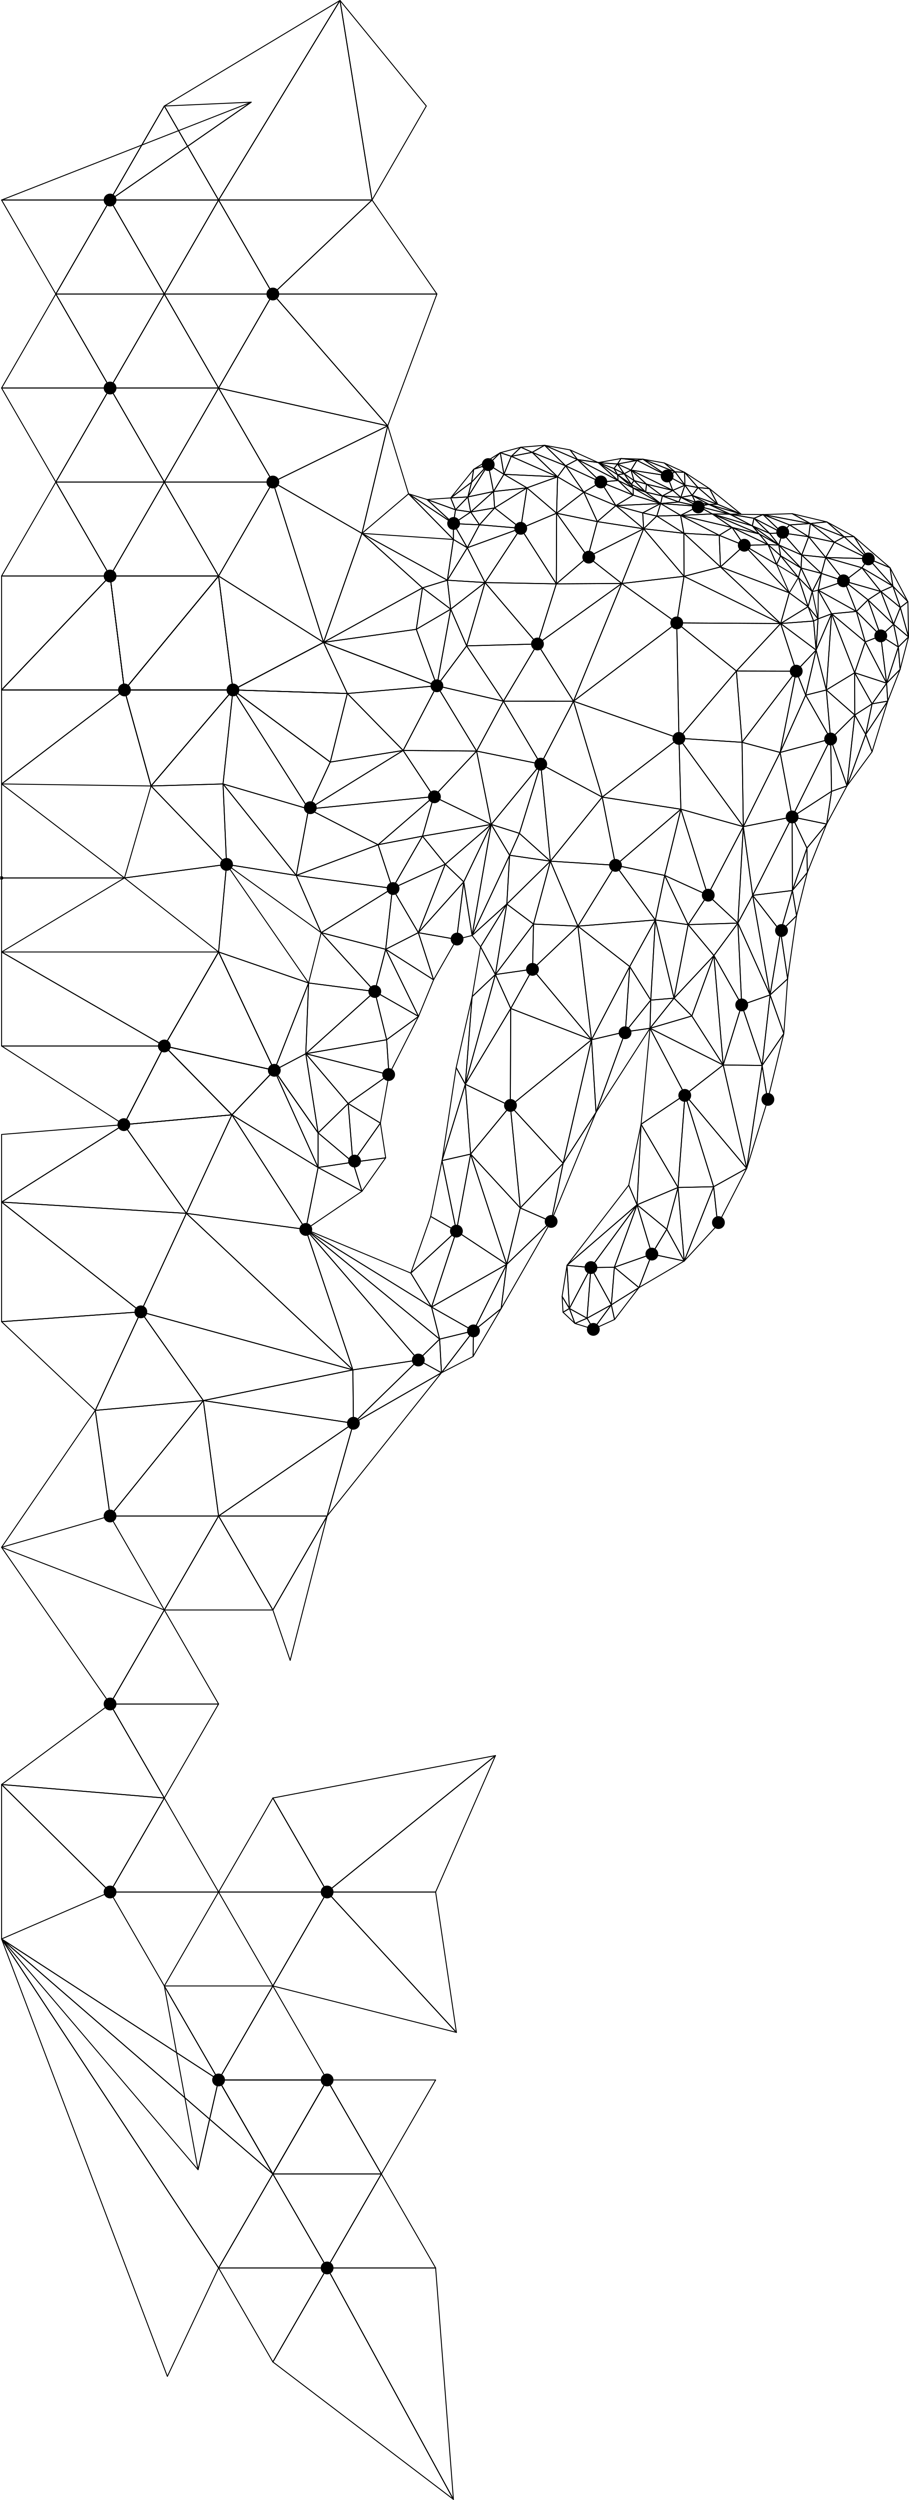 <?xml version="1.0" encoding="utf-8"?>
<!-- Generator: Adobe Illustrator 25.0.1, SVG Export Plug-In . SVG Version: 6.00 Build 0)  -->
<svg version="1.1" id="Layer_1" xmlns="http://www.w3.org/2000/svg" xmlns:xlink="http://www.w3.org/1999/xlink" x="0px" y="0px"
	 viewBox="0 0 242.78 667.5" style="enable-background:new 0 0 242.78 667.5;" xml:space="preserve">
<style type="text/css">
	.st0{fill:none;stroke:#000000;stroke-width:0.25;stroke-linejoin:round;stroke-miterlimit:10;}
</style>
<g>
	<polygon id="XMLID_345_" class="st0" points="87.37,605.59 101.86,580.49 116.35,605.59 	"/>
	<polygon id="XMLID_344_" class="st0" points="87.37,605.59 72.88,630.69 58.38,605.59 	"/>
	<polygon id="XMLID_343_" class="st0" points="87.37,605.59 116.35,605.59 121.1,667.38 	"/>
	<polygon id="XMLID_342_" class="st0" points="87.37,605.59 58.38,605.59 72.88,580.49 	"/>
	<polygon id="XMLID_341_" class="st0" points="87.37,605.59 121.1,667.38 72.88,630.69 	"/>
	<polygon id="XMLID_340_" class="st0" points="87.37,605.59 72.88,580.49 101.86,580.49 	"/>
	<circle id="XMLID_339_" cx="87.37" cy="605.59" r="1.71"/>
	<polygon id="XMLID_338_" class="st0" points="0.42,517.74 58.38,555.39 72.88,580.49 	"/>
	<polygon id="XMLID_336_" class="st0" points="0.42,517.74 72.88,580.49 58.38,605.59 	"/>
	<polygon id="XMLID_334_" class="st0" points="0.42,517.74 58.38,605.59 44.7,634.55 	"/>
	<polygon id="XMLID_333_" class="st0" points="0.42,517.74 52.9,579.36 58.38,555.39 	"/>
	<polygon id="XMLID_330_" class="st0" points="87.37,555.39 72.88,580.49 58.38,555.39 	"/>
	<polygon id="XMLID_329_" class="st0" points="87.37,555.39 116.35,555.39 101.86,580.49 	"/>
	<polygon id="XMLID_327_" class="st0" points="87.37,555.39 101.86,580.49 72.88,580.49 	"/>
	<circle id="XMLID_325_" cx="87.37" cy="555.39" r="1.71"/>
	<polygon id="XMLID_226_" class="st0" points="29.4,53.41 43.89,28.31 58.38,53.41 	"/>
	<polygon id="XMLID_225_" class="st0" points="29.4,53.41 14.91,78.51 0.42,53.41 	"/>
	<polygon id="XMLID_223_" class="st0" points="29.4,53.41 0.42,53.41 67.1,27.28 	"/>
	<polygon id="XMLID_221_" class="st0" points="29.4,53.41 67.1,27.28 43.89,28.31 	"/>
	<circle id="XMLID_220_" cx="29.4" cy="53.41" r="1.71"/>
	<polygon id="XMLID_218_" class="st0" points="90.81,0.12 58.38,53.41 43.89,28.31 	"/>
	<polygon id="XMLID_217_" class="st0" points="90.81,0.12 113.86,28.31 99.37,53.41 	"/>
	<polygon id="XMLID_215_" class="st0" points="90.81,0.12 99.37,53.41 58.38,53.41 	"/>
	<polygon id="XMLID_8_" class="st0" points="29.4,455 43.89,429.9 58.38,455 	"/>
	<polygon id="XMLID_6_" class="st0" points="29.4,455 58.38,455 43.89,480.1 	"/>
	<polygon id="XMLID_4_" class="st0" points="29.4,455 43.89,480.1 0.42,476.5 	"/>
	<polygon id="XMLID_3_" class="st0" points="29.4,455 0.42,413.16 43.89,429.9 	"/>
	<circle id="XMLID_2_" cx="29.4" cy="455" r="1.71"/>
	<polygon id="XMLID_16_" class="st0" points="29.4,505.2 43.89,480.1 58.38,505.2 	"/>
	<polygon id="XMLID_14_" class="st0" points="29.4,505.2 58.38,505.2 43.89,530.29 	"/>
	<polygon id="XMLID_13_" class="st0" points="29.4,505.2 0.42,517.74 0.42,476.5 	"/>
	<polygon id="XMLID_11_" class="st0" points="29.4,505.2 0.42,476.5 43.89,480.1 	"/>
	<circle id="XMLID_10_" cx="29.4" cy="505.2" r="1.71"/>
	<polygon id="XMLID_24_" class="st0" points="87.37,505.2 132.34,468.77 116.35,505.2 	"/>
	<polygon id="XMLID_23_" class="st0" points="87.37,505.2 72.88,530.29 58.38,505.2 	"/>
	<polygon id="XMLID_22_" class="st0" points="87.37,505.2 116.35,505.2 121.9,542.69 	"/>
	<polygon id="XMLID_21_" class="st0" points="87.37,505.2 58.38,505.2 72.88,480.1 	"/>
	<polygon id="XMLID_20_" class="st0" points="87.37,505.2 121.9,542.69 72.88,530.29 	"/>
	<polygon id="XMLID_19_" class="st0" points="87.37,505.2 72.88,480.1 132.34,468.77 	"/>
	<circle id="XMLID_18_" cx="87.37" cy="505.2" r="1.71"/>
	<polygon id="XMLID_32_" class="st0" points="58.38,555.39 72.88,530.29 87.37,555.39 	"/>
	<polygon id="XMLID_30_" class="st0" points="58.38,555.39 87.37,555.39 72.88,580.49 	"/>
	<polygon id="XMLID_29_" class="st0" points="58.38,555.39 52.9,579.36 43.89,530.29 	"/>
	<polygon id="XMLID_27_" class="st0" points="58.38,555.39 43.89,530.29 72.88,530.29 	"/>
	<circle id="XMLID_26_" cx="58.38" cy="555.39" r="1.71"/>
	<polygon id="XMLID_331_" class="st0" points="72.88,429.9 87.37,404.8 77.5,443.36 	"/>
	<polygon id="XMLID_328_" class="st0" points="72.88,429.9 43.89,429.9 58.38,404.8 	"/>
	<polygon id="XMLID_326_" class="st0" points="72.88,429.9 58.38,404.8 87.37,404.8 	"/>
	<polygon id="XMLID_324_" class="st0" points="29.4,404.8 54.31,373.98 58.38,404.8 	"/>
	<polygon id="XMLID_322_" class="st0" points="29.4,404.8 58.38,404.8 43.89,429.9 	"/>
	<polygon id="XMLID_321_" class="st0" points="29.4,404.8 0.42,413.16 25.45,376.6 	"/>
	<polygon id="XMLID_319_" class="st0" points="29.4,404.8 25.45,376.6 54.31,373.98 	"/>
	<circle id="XMLID_318_" cx="29.4" cy="404.8" r="1.71"/>
	<polygon id="XMLID_317_" class="st0" points="94.39,380.04 111.73,363.15 117.91,366.55 	"/>
	<polygon id="XMLID_316_" class="st0" points="94.39,380.04 58.38,404.8 54.31,373.98 	"/>
	<polygon id="XMLID_315_" class="st0" points="94.39,380.04 117.91,366.55 87.37,404.8 	"/>
	<polygon id="XMLID_314_" class="st0" points="94.39,380.04 54.31,373.98 94.25,365.78 	"/>
	<polygon id="XMLID_313_" class="st0" points="94.39,380.04 87.37,404.8 58.38,404.8 	"/>
	<polygon id="XMLID_312_" class="st0" points="94.39,380.04 94.25,365.78 111.73,363.15 	"/>
	<circle id="XMLID_311_" cx="94.39" cy="380.04" r="1.71"/>
	<polygon id="XMLID_310_" class="st0" points="37.62,350.29 49.78,323.99 94.25,365.78 	"/>
	<polygon id="XMLID_309_" class="st0" points="37.62,350.29 25.45,376.6 0.42,352.91 	"/>
	<polygon id="XMLID_308_" class="st0" points="37.62,350.29 94.25,365.78 54.31,373.98 	"/>
	<polygon id="XMLID_307_" class="st0" points="37.62,350.29 0.42,352.91 0.42,320.98 	"/>
	<polygon id="XMLID_306_" class="st0" points="37.62,350.29 54.31,373.98 25.45,376.6 	"/>
	<polygon id="XMLID_305_" class="st0" points="37.62,350.29 0.42,320.98 49.78,323.99 	"/>
	<circle id="XMLID_304_" cx="37.62" cy="350.29" r="1.71"/>
	<polygon id="XMLID_303_" class="st0" points="81.67,328.28 84.96,311.74 96.67,318.09 	"/>
	<polygon id="XMLID_302_" class="st0" points="81.67,328.28 94.25,365.78 49.78,323.99 	"/>
	<polygon id="XMLID_300_" class="st0" points="81.67,328.28 49.78,323.99 61.95,297.68 	"/>
	<polygon id="XMLID_299_" class="st0" points="81.67,328.28 111.73,363.15 94.25,365.78 	"/>
	<polygon id="XMLID_298_" class="st0" points="81.67,328.28 61.95,297.68 84.96,311.74 	"/>
	<circle id="XMLID_297_" cx="81.67" cy="328.28" r="1.71"/>
	<polygon id="XMLID_296_" class="st0" points="33.08,300.3 43.89,279.3 61.95,297.68 	"/>
	<polygon id="XMLID_295_" class="st0" points="33.08,300.3 0.42,320.98 0.42,302.92 	"/>
	<polygon id="XMLID_294_" class="st0" points="33.08,300.3 61.95,297.68 49.78,323.99 	"/>
	<polygon id="XMLID_292_" class="st0" points="33.08,300.3 49.78,323.99 0.42,320.98 	"/>
	<circle id="XMLID_290_" cx="33.08" cy="300.3" r="1.71"/>
	<polygon id="XMLID_288_" class="st0" points="73.26,285.79 61.95,297.68 43.89,279.3 	"/>
	<polygon id="XMLID_286_" class="st0" points="73.26,285.79 43.89,279.3 58.38,254.2 	"/>
	<polygon id="XMLID_285_" class="st0" points="73.26,285.79 84.96,311.74 61.95,297.68 	"/>
	<polygon id="XMLID_284_" class="st0" points="73.26,285.79 58.38,254.2 82.42,262.47 	"/>
	<circle id="XMLID_283_" cx="73.26" cy="285.79" r="1.71"/>
	<polygon id="XMLID_274_" class="st0" points="60.51,230.81 58.38,254.2 33.24,234.43 	"/>
	<polygon id="XMLID_272_" class="st0" points="60.51,230.81 33.24,234.43 40.34,209.87 	"/>
	<polygon id="XMLID_271_" class="st0" points="60.51,230.81 82.42,262.47 58.38,254.2 	"/>
	<polygon id="XMLID_270_" class="st0" points="60.51,230.81 40.34,209.87 59.57,209.33 	"/>
	<circle id="XMLID_269_" cx="60.51" cy="230.81" r="1.71"/>
	<polygon id="XMLID_261_" class="st0" points="62.22,184.23 86.41,171.52 62.22,184.23 	"/>
	<polygon id="XMLID_260_" class="st0" points="62.22,184.23 40.34,209.87 33.24,184.23 	"/>
	<polygon id="XMLID_258_" class="st0" points="62.22,184.23 33.24,184.23 58.38,153.81 	"/>
	<polygon id="XMLID_257_" class="st0" points="62.22,184.23 59.57,209.33 40.34,209.87 	"/>
	<polygon id="XMLID_256_" class="st0" points="62.22,184.23 58.38,153.81 86.41,171.52 	"/>
	<circle id="XMLID_255_" cx="62.22" cy="184.23" r="1.71"/>
	<polygon id="XMLID_254_" class="st0" points="29.4,153.81 43.89,128.71 58.38,153.81 	"/>
	<polygon id="XMLID_253_" class="st0" points="29.4,153.81 0.42,184.23 0.42,153.81 	"/>
	<polygon id="XMLID_252_" class="st0" points="29.4,153.81 58.38,153.81 33.24,184.23 	"/>
	<polygon id="XMLID_251_" class="st0" points="29.4,153.81 0.42,153.81 14.91,128.71 	"/>
	<polygon id="XMLID_250_" class="st0" points="29.4,153.81 33.24,184.23 0.42,184.23 	"/>
	<polygon id="XMLID_249_" class="st0" points="29.4,153.81 14.91,128.71 43.89,128.71 	"/>
	<circle id="XMLID_248_" cx="29.4" cy="153.81" r="1.71"/>
	<polygon id="XMLID_247_" class="st0" points="72.88,128.71 103.55,113.71 96.67,142.42 	"/>
	<polygon id="XMLID_246_" class="st0" points="72.88,128.71 58.38,153.81 43.89,128.71 	"/>
	<polygon id="XMLID_245_" class="st0" points="72.88,128.71 96.67,142.42 86.41,171.52 	"/>
	<polygon id="XMLID_244_" class="st0" points="72.88,128.71 43.89,128.71 58.38,103.61 	"/>
	<polygon id="XMLID_243_" class="st0" points="72.88,128.71 86.41,171.52 58.38,153.81 	"/>
	<polygon id="XMLID_242_" class="st0" points="72.88,128.71 58.38,103.61 103.55,113.71 	"/>
	<circle id="XMLID_241_" cx="72.88" cy="128.71" r="1.71"/>
	<polygon id="XMLID_240_" class="st0" points="29.4,103.61 43.89,78.51 58.38,103.61 	"/>
	<polygon id="XMLID_239_" class="st0" points="29.4,103.61 14.91,128.71 0.42,103.61 	"/>
	<polygon id="XMLID_238_" class="st0" points="29.4,103.61 58.38,103.61 43.89,128.71 	"/>
	<polygon id="XMLID_237_" class="st0" points="29.4,103.61 0.42,103.61 14.91,78.51 	"/>
	<polygon id="XMLID_236_" class="st0" points="29.4,103.61 43.89,128.71 14.91,128.71 	"/>
	<polygon id="XMLID_235_" class="st0" points="29.4,103.61 14.91,78.51 43.89,78.51 	"/>
	<circle id="XMLID_234_" cx="29.4" cy="103.61" r="1.71"/>
	<polygon id="XMLID_233_" class="st0" points="72.88,78.51 99.37,53.41 116.69,78.51 	"/>
	<polygon id="XMLID_232_" class="st0" points="72.88,78.51 58.38,103.61 43.89,78.51 	"/>
	<polygon id="XMLID_231_" class="st0" points="72.88,78.51 116.69,78.51 103.55,113.71 	"/>
	<polygon id="XMLID_230_" class="st0" points="72.88,78.51 43.89,78.51 58.38,53.41 	"/>
	<polygon id="XMLID_229_" class="st0" points="72.88,78.51 103.55,113.71 58.38,103.61 	"/>
	<polygon id="XMLID_228_" class="st0" points="72.88,78.51 58.38,53.41 99.37,53.41 	"/>
	<circle id="XMLID_227_" cx="72.88" cy="78.51" r="1.71"/>
	<polygon id="XMLID_224_" class="st0" points="29.4,53.41 58.38,53.41 43.89,78.51 	"/>
	<polygon id="XMLID_222_" class="st0" points="29.4,53.41 43.89,78.51 14.91,78.51 	"/>
	<polygon id="XMLID_277_" class="st0" points="33.24,184.23 58.38,153.81 62.22,184.23 	"/>
	<polygon id="XMLID_276_" class="st0" points="33.24,184.23 0.42,209.33 0.42,184.23 	"/>
	<polygon id="XMLID_268_" class="st0" points="33.24,184.23 62.22,184.23 40.34,209.87 	"/>
	<polygon id="XMLID_267_" class="st0" points="33.24,184.23 0.42,184.23 29.4,153.81 	"/>
	<polygon id="XMLID_266_" class="st0" points="33.24,184.23 40.34,209.87 0.42,209.33 	"/>
	<polygon id="XMLID_265_" class="st0" points="33.24,184.23 29.4,153.81 58.38,153.81 	"/>
	<circle id="XMLID_264_" cx="33.24" cy="184.23" r="1.71"/>
	<polygon id="XMLID_457_" class="st0" points="0.42,234.43 0.42,209.33 33.24,234.43 	"/>
	<polygon id="XMLID_455_" class="st0" points="0.42,234.43 33.24,234.43 0.42,254.2 	"/>
	<path id="XMLID_451_" d="M0.42,234.43C0.42,233.48,1.36,234.43,0.42,234.43S0.42,233.48,0.42,234.43S-0.52,234.43,0.42,234.43
		S0.42,235.37,0.42,234.43z"/>
	<polygon id="XMLID_3392_" class="st0" points="43.89,279.3 58.38,254.2 73.26,285.79 	"/>
	<polygon id="XMLID_3391_" class="st0" points="43.89,279.3 33.08,300.3 0.42,279.3 	"/>
	<polygon id="XMLID_3390_" class="st0" points="43.89,279.3 73.26,285.79 61.95,297.68 	"/>
	<polygon id="XMLID_653_" class="st0" points="43.89,279.3 0.42,279.3 0.42,254.2 	"/>
	<polygon id="XMLID_651_" class="st0" points="43.89,279.3 61.95,297.68 33.08,300.3 	"/>
	<polygon id="XMLID_639_" class="st0" points="43.89,279.3 0.42,254.2 58.38,254.2 	"/>
	<circle id="XMLID_637_" cx="43.89" cy="279.3" r="1.71"/>
	<polygon id="XMLID_3983_" class="st0" points="210.81,158.3 192.43,151.38 198.77,145.64 	"/>
	<polygon id="XMLID_3982_" class="st0" points="208.5,166.49 182.69,153.89 192.43,151.38 	"/>
	<polygon id="XMLID_3981_" class="st0" points="208.5,166.49 180.75,166.33 182.69,153.89 	"/>
	<polygon id="XMLID_3980_" class="st0" points="210.81,158.3 208.5,166.49 192.43,151.38 	"/>
	<polygon id="XMLID_3979_" class="st0" points="192.43,151.38 192.09,142.94 198.77,145.64 	"/>
	<polygon id="XMLID_3978_" class="st0" points="192.43,151.38 182.66,142.4 182.69,153.89 	"/>
	<polygon id="XMLID_3977_" class="st0" points="192.43,151.38 192.09,142.94 182.66,142.4 	"/>
	<polygon id="XMLID_3976_" class="st0" points="182.69,153.89 182.66,142.4 171.9,141.19 	"/>
	<polygon id="XMLID_3975_" class="st0" points="182.69,153.89 166.06,155.8 180.75,166.33 	"/>
	<polygon id="XMLID_3638_" class="st0" points="171.9,141.19 166.06,155.8 182.69,153.89 	"/>
	<polygon id="XMLID_3637_" class="st0" points="171.9,141.19 166.06,155.8 157.01,148.7 	"/>
	<polygon id="XMLID_3636_" class="st0" points="157.01,148.7 159.53,139.28 171.9,141.19 	"/>
	<polygon id="XMLID_3635_" class="st0" points="171.9,141.19 164.49,135.01 159.53,139.28 	"/>
	<polygon id="XMLID_3634_" class="st0" points="171.9,141.19 171.66,136.95 164.49,135.01 	"/>
	<polygon id="XMLID_3633_" class="st0" points="171.9,141.19 175.42,137.8 171.66,136.95 	"/>
	<polygon id="XMLID_3632_" class="st0" points="175.42,137.8 182.66,142.4 171.9,141.19 	"/>
	<polygon id="XMLID_3631_" class="st0" points="198.77,145.64 195.53,140.84 192.09,142.94 	"/>
	<polygon id="XMLID_3630_" class="st0" points="195.53,140.84 192.09,142.94 181.78,137.62 	"/>
	<polygon id="XMLID_3629_" class="st0" points="192.09,142.94 181.78,137.62 182.66,142.4 	"/>
	<polygon id="XMLID_3628_" class="st0" points="175.42,137.8 181.78,137.62 182.66,142.4 	"/>
	<polygon id="XMLID_3627_" class="st0" points="181.78,137.62 176.45,134.45 175.42,137.8 	"/>
	<polygon id="XMLID_3626_" class="st0" points="176.45,134.45 171.66,136.95 175.42,137.8 	"/>
	<polygon id="XMLID_3624_" class="st0" points="176.45,134.45 164.49,135.01 171.66,136.95 	"/>
	<polygon id="XMLID_3623_" class="st0" points="159.53,139.28 148.66,137.04 157.01,148.7 	"/>
	<polygon id="XMLID_3621_" class="st0" points="148.66,137.04 155.93,131.42 159.53,139.28 	"/>
	<polygon id="XMLID_3620_" class="st0" points="160.47,128.72 164.49,135.01 155.93,131.42 	"/>
	<polygon id="XMLID_3619_" class="st0" points="169.12,132.21 164.49,135.01 160.47,128.72 	"/>
	<polygon id="XMLID_3618_" class="st0" points="176.45,134.45 186.53,135.19 181.78,137.62 	"/>
	<polygon id="XMLID_3616_" class="st0" points="186.53,135.19 181.78,137.62 190.23,137.23 	"/>
	<polygon id="XMLID_3615_" class="st0" points="190.23,137.23 195.53,140.84 181.78,137.62 	"/>
	<polygon id="XMLID_3614_" class="st0" points="190.23,137.23 194.91,137.31 186.53,135.19 	"/>
	<polygon id="XMLID_3613_" class="st0" points="194.91,137.31 200.94,140.42 190.23,137.23 	"/>
	<polygon id="XMLID_3612_" class="st0" points="200.94,140.42 202.77,142.57 190.23,137.23 	"/>
	<polygon id="XMLID_3611_" class="st0" points="202.77,142.57 205.15,145.43 195.53,140.84 	"/>
	<polygon id="XMLID_3610_" class="st0" points="202.77,142.57 195.53,140.84 190.23,137.23 	"/>
	<polygon id="XMLID_3609_" class="st0" points="169.12,132.21 176.45,134.45 164.49,135.01 	"/>
	<polygon id="XMLID_3608_" class="st0" points="176.45,134.45 169.08,130.29 169.12,132.21 	"/>
	<polygon id="XMLID_3607_" class="st0" points="169.08,130.29 165.09,128.29 169.12,132.21 	"/>
	<polygon id="XMLID_3606_" class="st0" points="165.09,128.29 160.47,128.72 169.12,132.21 	"/>
	<polygon id="XMLID_3605_" class="st0" points="169.08,130.29 164.95,126.76 165.09,128.29 	"/>
	<polygon id="XMLID_3604_" class="st0" points="164.95,126.76 159.78,123.52 165.09,128.29 	"/>
	<polygon id="XMLID_3603_" class="st0" points="165.09,128.29 154.23,122.7 159.78,123.52 	"/>
	<polygon id="XMLID_3602_" class="st0" points="160.47,128.72 154.23,122.7 165.09,128.29 	"/>
	<polygon id="XMLID_3601_" class="st0" points="160.47,128.72 151.07,124.38 155.93,131.42 	"/>
	<polygon id="XMLID_3600_" class="st0" points="151.07,124.38 148.92,127.32 155.93,131.42 	"/>
	<polygon id="XMLID_3599_" class="st0" points="151.07,124.38 154.23,122.7 160.47,128.72 	"/>
	<polygon id="XMLID_3598_" class="st0" points="148.92,127.32 155.93,131.42 148.66,137.04 	"/>
	<polygon id="XMLID_3597_" class="st0" points="159.53,139.28 164.49,135.01 155.93,131.42 	"/>
	<polygon id="XMLID_3596_" class="st0" points="195.53,140.84 205.15,145.43 198.77,145.64 	"/>
	<polygon id="XMLID_3595_" class="st0" points="208,145.53 200.94,140.42 202.77,142.57 	"/>
	<polygon id="XMLID_3594_" class="st0" points="205.15,145.43 208,145.53 202.77,142.57 	"/>
	<polygon id="XMLID_3593_" class="st0" points="205.15,145.43 208.49,148.4 208,145.53 	"/>
	<polygon id="XMLID_3592_" class="st0" points="205.15,145.43 207.43,150.7 208.49,148.4 	"/>
	<polygon id="XMLID_3591_" class="st0" points="207.43,150.7 205.15,145.43 198.77,145.64 	"/>
	<polygon id="XMLID_3590_" class="st0" points="207.43,150.7 210.81,158.3 198.77,145.64 	"/>
	<polygon id="XMLID_3589_" class="st0" points="213.95,151.68 208,145.53 208.49,148.4 	"/>
	<polygon id="XMLID_3588_" class="st0" points="213.95,151.68 213.24,154.2 208.49,148.4 	"/>
	<polygon id="XMLID_3587_" class="st0" points="213.24,154.2 207.43,150.7 208.49,148.4 	"/>
	<polygon id="XMLID_3586_" class="st0" points="213.95,151.68 216.93,157.97 213.24,154.2 	"/>
	<polygon id="XMLID_3585_" class="st0" points="216.93,157.97 215.83,161.99 213.24,154.2 	"/>
	<polygon id="XMLID_3584_" class="st0" points="215.83,161.99 210.81,158.3 213.24,154.2 	"/>
	<polygon id="XMLID_3583_" class="st0" points="216.93,157.97 218.49,165.25 215.83,161.99 	"/>
	<polygon id="XMLID_3582_" class="st0" points="218.49,165.25 217.97,173.58 217.3,165.83 	"/>
	<polygon id="XMLID_3581_" class="st0" points="217.3,165.83 215.83,161.99 218.49,165.25 	"/>
	<polygon id="XMLID_3580_" class="st0" points="215.83,161.99 208.5,166.49 210.81,158.3 	"/>
	<polygon id="XMLID_3579_" class="st0" points="215.83,161.99 217.3,165.83 208.5,166.49 	"/>
	<polygon id="XMLID_3578_" class="st0" points="217.97,173.58 217.3,165.83 208.5,166.49 	"/>
	<polygon id="XMLID_3577_" class="st0" points="180.75,166.33 208.5,166.49 196.68,179.17 	"/>
	<polygon id="XMLID_3576_" class="st0" points="217.97,173.58 212.66,179.21 208.5,166.49 	"/>
	<polygon id="XMLID_3575_" class="st0" points="196.68,179.17 208.5,166.49 212.66,179.21 	"/>
	<polygon id="XMLID_3574_" class="st0" points="217.97,173.58 215.19,185.62 212.66,179.21 	"/>
	<polygon id="XMLID_3573_" class="st0" points="196.68,179.17 212.66,179.21 198.19,198.21 	"/>
	<polygon id="XMLID_3572_" class="st0" points="215.19,185.62 208.36,200.92 212.66,179.21 	"/>
	<polygon id="XMLID_3571_" class="st0" points="198.19,198.21 208.36,200.92 212.66,179.21 	"/>
	<polygon id="XMLID_3570_" class="st0" points="196.68,179.17 181.34,197.13 198.19,198.21 	"/>
	<polygon id="XMLID_3569_" class="st0" points="180.75,166.33 181.34,197.13 196.68,179.17 	"/>
	<polygon id="XMLID_3568_" class="st0" points="166.06,155.8 153.17,187.24 180.75,166.33 	"/>
	<polygon id="XMLID_3567_" class="st0" points="181.34,197.13 153.17,187.24 180.75,166.33 	"/>
	<polygon id="XMLID_3566_" class="st0" points="208.36,200.92 198.53,220.73 198.19,198.21 	"/>
	<polygon id="XMLID_3565_" class="st0" points="181.34,197.13 198.53,220.73 198.19,198.21 	"/>
	<polygon id="XMLID_3564_" class="st0" points="153.17,187.24 160.84,212.84 181.34,197.13 	"/>
	<polygon id="XMLID_3563_" class="st0" points="198.53,220.73 181.85,216.08 181.34,197.13 	"/>
	<polygon id="XMLID_3562_" class="st0" points="160.84,212.84 181.85,216.08 181.34,197.13 	"/>
	<polygon id="XMLID_3561_" class="st0" points="166.06,155.8 143.55,171.96 153.17,187.24 	"/>
	<polygon id="XMLID_3560_" class="st0" points="157.01,148.7 148.59,155.9 166.06,155.8 	"/>
	<polygon id="XMLID_3559_" class="st0" points="143.55,171.96 166.06,155.8 148.59,155.9 	"/>
	<polygon id="XMLID_3558_" class="st0" points="148.66,137.04 157.01,148.7 148.59,155.9 	"/>
	<polygon id="XMLID_3557_" class="st0" points="148.66,137.04 148.92,127.32 140.74,130.27 	"/>
	<polygon id="XMLID_3556_" class="st0" points="140.74,130.27 139.08,141.07 148.66,137.04 	"/>
	<polygon id="XMLID_3555_" class="st0" points="148.59,155.9 148.66,137.04 139.08,141.07 	"/>
	<polygon id="XMLID_3554_" class="st0" points="139.08,141.07 129.54,155.55 148.59,155.9 	"/>
	<polygon id="XMLID_3553_" class="st0" points="143.55,171.96 148.59,155.9 129.54,155.55 	"/>
	<polygon id="XMLID_3552_" class="st0" points="153.17,187.24 143.55,171.96 134.46,187.23 	"/>
	<polygon id="XMLID_3551_" class="st0" points="129.54,155.55 143.55,171.96 124.63,172.46 	"/>
	<polygon id="XMLID_3550_" class="st0" points="134.46,187.23 143.55,171.96 124.63,172.46 	"/>
	<polygon id="XMLID_3549_" class="st0" points="153.17,187.24 144.42,204.04 160.84,212.84 	"/>
	<polygon id="XMLID_3548_" class="st0" points="134.46,187.23 144.42,204.04 153.17,187.24 	"/>
	<polygon id="XMLID_3547_" class="st0" points="124.63,172.46 116.69,183.12 134.46,187.23 	"/>
	<polygon id="XMLID_3546_" class="st0" points="144.42,204.04 134.46,187.23 127.29,200.55 	"/>
	<polygon id="XMLID_3545_" class="st0" points="116.69,183.12 127.29,200.55 134.46,187.23 	"/>
	<polygon id="XMLID_3544_" class="st0" points="124.63,172.46 120.38,162.66 116.69,183.12 	"/>
	<polygon id="XMLID_3543_" class="st0" points="129.54,155.55 124.63,172.46 120.38,162.66 	"/>
	<polygon id="XMLID_3542_" class="st0" points="159.78,123.52 152.25,120.13 154.23,122.7 	"/>
	<polygon id="XMLID_3541_" class="st0" points="154.23,122.7 152.25,120.13 145.46,118.9 	"/>
	<polygon id="XMLID_3540_" class="st0" points="151.07,124.38 154.23,122.7 145.46,118.9 	"/>
	<polygon id="XMLID_3539_" class="st0" points="151.07,124.38 142.13,120.78 145.46,118.9 	"/>
	<polygon id="XMLID_3538_" class="st0" points="142.13,120.78 139.12,119.42 145.46,118.9 	"/>
	<polygon id="XMLID_3537_" class="st0" points="148.92,127.32 142.13,120.78 151.07,124.38 	"/>
	<polygon id="XMLID_3536_" class="st0" points="142.13,120.78 136.55,121.85 139.12,119.42 	"/>
	<polygon id="XMLID_3535_" class="st0" points="148.92,127.32 136.55,121.85 142.13,120.78 	"/>
	<polygon id="XMLID_3534_" class="st0" points="148.92,127.32 134.59,126.65 140.74,130.27 	"/>
	<polygon id="XMLID_3533_" class="st0" points="148.92,127.32 136.55,121.85 134.59,126.65 	"/>
	<polygon id="XMLID_3532_" class="st0" points="139.12,119.42 133.62,120.88 136.55,121.85 	"/>
	<polygon id="XMLID_3531_" class="st0" points="133.62,120.88 134.59,126.65 136.55,121.85 	"/>
	<polygon id="XMLID_3530_" class="st0" points="133.62,120.88 126.52,125.31 130.4,124.05 	"/>
	<polygon id="XMLID_3529_" class="st0" points="130.4,124.05 134.59,126.65 133.62,120.88 	"/>
	<polygon id="XMLID_3528_" class="st0" points="140.74,130.27 131.81,131.24 134.59,126.65 	"/>
	<polygon id="XMLID_3527_" class="st0" points="131.81,131.24 130.4,124.05 134.59,126.65 	"/>
	<polygon id="XMLID_3526_" class="st0" points="130.4,124.05 125.95,128.77 126.52,125.31 	"/>
	<polygon id="XMLID_3525_" class="st0" points="131.81,131.24 124.96,132.69 130.4,124.05 	"/>
	<polygon id="XMLID_3524_" class="st0" points="125.95,128.77 124.96,132.69 130.4,124.05 	"/>
	<polygon id="XMLID_3523_" class="st0" points="126.52,125.31 120.38,132.95 125.95,128.77 	"/>
	<polygon id="XMLID_3522_" class="st0" points="125.95,128.77 120.38,132.95 124.96,132.69 	"/>
	<polygon id="XMLID_3521_" class="st0" points="120.38,132.95 121.66,136.12 124.96,132.69 	"/>
	<polygon id="XMLID_3520_" class="st0" points="140.74,130.27 132.11,135.62 131.81,131.24 	"/>
	<polygon id="XMLID_3519_" class="st0" points="139.08,141.07 140.74,130.27 132.11,135.62 	"/>
	<polygon id="XMLID_3518_" class="st0" points="132.11,135.62 125.72,136.71 131.81,131.24 	"/>
	<polygon id="XMLID_3517_" class="st0" points="125.72,136.71 124.96,132.69 131.81,131.24 	"/>
	<polygon id="XMLID_3516_" class="st0" points="125.72,136.71 124.96,132.69 121.66,136.12 	"/>
	<polygon id="XMLID_3515_" class="st0" points="132.11,135.62 128.07,140.13 125.72,136.71 	"/>
	<polygon id="XMLID_3514_" class="st0" points="139.08,141.07 132.11,135.62 128.07,140.13 	"/>
	<polygon id="XMLID_3513_" class="st0" points="139.08,141.07 124.81,146.26 129.54,155.55 	"/>
	<polygon id="XMLID_3512_" class="st0" points="128.07,140.13 124.81,146.26 139.08,141.07 	"/>
	<polygon id="XMLID_3511_" class="st0" points="128.07,140.13 125.72,136.71 121.1,139.82 	"/>
	<polygon id="XMLID_3510_" class="st0" points="121.1,139.82 125.72,136.71 121.66,136.12 	"/>
	<polygon id="XMLID_3509_" class="st0" points="120.38,132.95 114.04,133.37 121.66,136.12 	"/>
	<polygon id="XMLID_3508_" class="st0" points="114.04,133.37 121.1,139.82 121.66,136.12 	"/>
	<polygon id="XMLID_3507_" class="st0" points="124.81,146.26 128.07,140.13 121.1,139.82 	"/>
	<polygon id="XMLID_3506_" class="st0" points="121.1,139.82 109.12,131.86 114.04,133.37 	"/>
	<polygon id="XMLID_3505_" class="st0" points="121.1,139.82 121.1,144.05 109.12,131.86 	"/>
	<polygon id="XMLID_3504_" class="st0" points="124.81,146.26 121.1,144.05 121.1,139.82 	"/>
	<polygon id="XMLID_3503_" class="st0" points="124.81,146.26 119.49,154.93 121.1,144.05 	"/>
	<polygon id="XMLID_3502_" class="st0" points="129.54,155.55 124.81,146.26 119.49,154.93 	"/>
	<polygon id="XMLID_3501_" class="st0" points="119.49,154.93 120.38,162.66 129.54,155.55 	"/>
	<polygon id="XMLID_60_" class="st0" points="121.1,144.05 96.67,142.42 119.49,154.93 	"/>
	<polyline id="XMLID_55_" class="st0" points="121.1,144.05 109.12,131.86 96.67,142.42 103.55,113.71 109.12,131.86 	"/>
	<polygon id="XMLID_54_" class="st0" points="96.67,142.42 112.84,156.97 86.41,171.52 	"/>
	<polygon id="XMLID_53_" class="st0" points="119.49,154.93 112.84,156.97 96.67,142.42 	"/>
	<polygon id="XMLID_3496_" class="st0" points="119.49,154.93 120.38,162.66 112.84,156.97 	"/>
	<polygon id="XMLID_3495_" class="st0" points="120.38,162.66 111.19,168.04 112.84,156.97 	"/>
	<polygon id="XMLID_3494_" class="st0" points="116.69,183.12 120.38,162.66 111.19,168.04 	"/>
	<polygon id="XMLID_64_" class="st0" points="116.69,183.12 86.41,171.52 111.19,168.04 	"/>
	<polygon id="XMLID_63_" class="st0" points="86.41,171.52 112.84,156.97 111.19,168.04 	"/>
	<polygon id="XMLID_59_" class="st0" points="116.69,183.12 86.41,171.52 86.41,171.52 	"/>
	<polygon id="XMLID_58_" class="st0" points="86.41,171.52 62.22,184.23 86.41,171.52 	"/>
	<polygon id="XMLID_57_" class="st0" points="116.69,183.12 92.77,185.18 86.41,171.52 	"/>
	<polygon id="XMLID_56_" class="st0" points="86.41,171.52 62.22,184.23 92.77,185.18 	"/>
	<polygon id="XMLID_3487_" class="st0" points="116.69,183.12 107.67,200.39 92.77,185.18 	"/>
	<polygon id="XMLID_3486_" class="st0" points="127.29,200.55 107.67,200.39 116.69,183.12 	"/>
	<polygon id="XMLID_3485_" class="st0" points="62.22,184.23 62.22,184.23 92.77,185.18 	"/>
	<polygon id="XMLID_3484_" class="st0" points="107.67,200.39 92.77,185.18 88.21,203.49 	"/>
	<polygon id="XMLID_3483_" class="st0" points="62.22,184.23 88.21,203.49 92.77,185.18 	"/>
	<polygon id="XMLID_3482_" class="st0" points="88.21,203.49 62.22,184.23 62.22,184.23 	"/>
	<polygon id="XMLID_3481_" class="st0" points="88.21,203.49 82.42,216.02 62.22,184.23 	"/>
	<polygon id="XMLID_3480_" class="st0" points="107.67,200.39 82.42,216.02 88.21,203.49 	"/>
	<polygon id="XMLID_3479_" class="st0" points="127.29,200.55 115.85,212.71 107.67,200.39 	"/>
	<polygon id="XMLID_3478_" class="st0" points="198.53,220.73 181.85,216.08 189.02,238.99 	"/>
	<polygon id="XMLID_3477_" class="st0" points="160.84,212.84 181.85,216.08 164.41,231.04 	"/>
	<polygon id="XMLID_3476_" class="st0" points="189.02,238.99 181.85,216.08 177.53,233.76 	"/>
	<polygon id="XMLID_3475_" class="st0" points="164.41,231.04 177.53,233.76 181.85,216.08 	"/>
	<polygon id="XMLID_3474_" class="st0" points="160.84,212.84 147,229.95 164.41,231.04 	"/>
	<polygon id="XMLID_3473_" class="st0" points="144.42,204.04 147,229.95 160.84,212.84 	"/>
	<polygon id="XMLID_3472_" class="st0" points="127.29,200.55 131.2,220.14 144.42,204.04 	"/>
	<polygon id="XMLID_3471_" class="st0" points="147,229.95 138.72,222.52 144.42,204.04 	"/>
	<polygon id="XMLID_3470_" class="st0" points="131.2,220.14 138.72,222.52 144.42,204.04 	"/>
	<polygon id="XMLID_3469_" class="st0" points="147,229.95 136.11,228.37 138.72,222.52 	"/>
	<polygon id="XMLID_3468_" class="st0" points="131.2,220.14 136.11,228.37 138.72,222.52 	"/>
	<polygon id="XMLID_3467_" class="st0" points="135.36,241.4 147,229.95 136.11,228.37 	"/>
	<polygon id="XMLID_3466_" class="st0" points="131.2,220.14 123.86,235.48 126.09,249.79 	"/>
	<polygon id="XMLID_3465_" class="st0" points="147,229.95 142.49,246.74 135.36,241.4 	"/>
	<polygon id="XMLID_3464_" class="st0" points="126.09,249.79 121.95,250.84 123.86,235.48 	"/>
	<polygon id="XMLID_3463_" class="st0" points="131.2,220.14 118.92,230.76 123.86,235.48 	"/>
	<polygon id="XMLID_3462_" class="st0" points="121.95,250.84 123.86,235.48 111.73,249.04 	"/>
	<polygon id="XMLID_3461_" class="st0" points="118.92,230.76 111.73,249.04 123.86,235.48 	"/>
	<polygon id="XMLID_3460_" class="st0" points="131.2,220.14 112.84,223.27 118.92,230.76 	"/>
	<polygon id="XMLID_3459_" class="st0" points="127.29,200.55 115.85,212.71 131.2,220.14 	"/>
	<polygon id="XMLID_3458_" class="st0" points="112.84,223.27 115.85,212.71 131.2,220.14 	"/>
	<polygon id="XMLID_3457_" class="st0" points="107.67,200.39 82.42,216.02 115.85,212.71 	"/>
	<polygon id="XMLID_3456_" class="st0" points="112.84,223.27 115.85,212.71 100.98,225.56 	"/>
	<polygon id="XMLID_3455_" class="st0" points="82.42,216.02 100.98,225.56 115.85,212.71 	"/>
	<polygon id="XMLID_3454_" class="st0" points="118.92,230.76 104.81,237.21 112.84,223.27 	"/>
	<polygon id="XMLID_3453_" class="st0" points="100.98,225.56 104.81,237.21 112.84,223.27 	"/>
	<polygon id="XMLID_3452_" class="st0" points="111.73,249.04 118.92,230.76 104.81,237.21 	"/>
	<polygon id="XMLID_3451_" class="st0" points="115.8,261.63 121.95,250.84 111.73,249.04 	"/>
	<polygon id="XMLID_3450_" class="st0" points="104.81,237.21 103.01,253.48 111.73,249.04 	"/>
	<polygon id="XMLID_3449_" class="st0" points="115.8,261.63 103.01,253.48 111.73,249.04 	"/>
	<polygon id="XMLID_3448_" class="st0" points="104.81,237.21 100.98,225.56 79.12,233.76 	"/>
	<polygon id="XMLID_3442_" class="st0" points="82.42,216.02 79.12,233.76 100.98,225.56 	"/>
	<polygon id="XMLID_3440_" class="st0" points="62.22,184.23 59.57,209.33 82.42,216.02 	"/>
	<polygon id="XMLID_3439_" class="st0" points="79.12,233.76 59.57,209.33 82.42,216.02 	"/>
	<polygon id="XMLID_3438_" class="st0" points="60.51,230.81 59.57,209.33 79.12,233.76 	"/>
	<polygon id="XMLID_3437_" class="st0" points="104.81,237.21 85.78,249.04 79.12,233.76 	"/>
	<polygon id="XMLID_3435_" class="st0" points="60.51,230.81 85.78,249.04 79.12,233.76 	"/>
	<polygon id="XMLID_3434_" class="st0" points="103.01,253.48 104.81,237.21 85.78,249.04 	"/>
	<polygon id="XMLID_3433_" class="st0" points="115.8,261.63 111.78,271.4 103.01,253.48 	"/>
	<polygon id="XMLID_3432_" class="st0" points="85.78,249.04 100.1,264.75 103.01,253.48 	"/>
	<polygon id="XMLID_3430_" class="st0" points="111.78,271.4 103.01,253.48 100.1,264.75 	"/>
	<polygon id="XMLID_49_" class="st0" points="82.42,262.47 100.1,264.75 85.78,249.04 	"/>
	<polygon id="XMLID_3425_" class="st0" points="111.78,271.4 103.27,277.63 100.1,264.75 	"/>
	<polygon id="XMLID_48_" class="st0" points="82.42,262.47 81.67,281.36 100.1,264.75 	"/>
	<polygon id="XMLID_3423_" class="st0" points="103.27,277.63 100.1,264.75 81.67,281.36 	"/>
	<polygon id="XMLID_3422_" class="st0" points="111.78,271.4 103.89,286.96 103.27,277.63 	"/>
	<polygon id="XMLID_3421_" class="st0" points="81.67,281.36 103.89,286.96 103.27,277.63 	"/>
	<polygon id="XMLID_45_" class="st0" points="82.42,262.47 73.26,285.79 81.67,281.36 	"/>
	<polygon id="XMLID_3419_" class="st0" points="103.89,286.96 92.99,294.66 81.67,281.36 	"/>
	<polygon id="XMLID_3418_" class="st0" points="101.6,299.89 103.89,286.96 92.99,294.66 	"/>
	<polygon id="XMLID_3417_" class="st0" points="81.67,281.36 84.96,302.5 92.99,294.66 	"/>
	<polygon id="XMLID_43_" class="st0" points="73.26,285.79 84.96,302.5 81.67,281.36 	"/>
	<polygon id="XMLID_3415_" class="st0" points="92.99,294.66 94.25,310.33 84.96,302.5 	"/>
	<polygon id="XMLID_46_" class="st0" points="84.96,311.74 94.25,310.33 84.96,302.5 	"/>
	<polygon id="XMLID_42_" class="st0" points="73.26,285.79 84.96,302.5 73.26,285.79 	"/>
	<polygon id="XMLID_41_" class="st0" points="84.96,311.74 73.26,285.79 84.96,302.5 	"/>
	<polygon id="XMLID_3411_" class="st0" points="94.25,310.33 103.01,309.16 96.67,318.09 	"/>
	<polygon id="XMLID_44_" class="st0" points="84.96,311.74 94.25,310.33 96.67,318.09 	"/>
	<polygon id="XMLID_3409_" class="st0" points="101.6,299.89 94.25,310.33 92.99,294.66 	"/>
	<polygon id="XMLID_3408_" class="st0" points="103.01,309.16 94.25,310.33 101.6,299.89 	"/>
	<polygon id="XMLID_3407_" class="st0" points="126.09,249.79 136.11,228.37 131.2,220.14 	"/>
	<polygon id="XMLID_3406_" class="st0" points="147,229.95 142.49,246.74 154.35,247.3 	"/>
	<polygon id="XMLID_3405_" class="st0" points="132.31,260.22 142.49,246.74 135.36,241.4 	"/>
	<polygon id="XMLID_3404_" class="st0" points="154.35,247.3 142.24,258.8 142.49,246.74 	"/>
	<polygon id="XMLID_3403_" class="st0" points="132.31,260.22 142.24,258.8 142.49,246.74 	"/>
	<polygon id="XMLID_3402_" class="st0" points="147,229.95 164.41,231.04 154.35,247.3 	"/>
	<polygon id="XMLID_3401_" class="st0" points="177.53,233.76 175.03,245.65 164.41,231.04 	"/>
	<polygon id="XMLID_3400_" class="st0" points="154.35,247.3 175.03,245.65 164.41,231.04 	"/>
	<polygon id="XMLID_3399_" class="st0" points="157.99,277.63 154.35,247.3 168.19,258.09 	"/>
	<polygon id="XMLID_3398_" class="st0" points="175.03,245.65 168.19,258.09 154.35,247.3 	"/>
	<polygon id="XMLID_3397_" class="st0" points="173.81,267.05 168.19,258.09 175.03,245.65 	"/>
	<polygon id="XMLID_3396_" class="st0" points="189.02,238.99 183.79,246.9 177.53,233.76 	"/>
	<polygon id="XMLID_3395_" class="st0" points="175.03,245.65 183.79,246.9 177.53,233.76 	"/>
	<polygon id="XMLID_3394_" class="st0" points="180.02,266.53 183.79,246.9 175.03,245.65 	"/>
	<polygon id="XMLID_3393_" class="st0" points="173.81,267.05 180.02,266.53 175.03,245.65 	"/>
	<polygon id="XMLID_3389_" class="st0" points="173.61,274.57 180.02,266.53 173.81,267.05 	"/>
	<polygon id="XMLID_3387_" class="st0" points="167.02,275.52 173.61,274.57 173.81,267.05 	"/>
	<polygon id="XMLID_3386_" class="st0" points="168.19,258.09 167.02,275.52 173.81,267.05 	"/>
	<polygon id="XMLID_3385_" class="st0" points="157.99,277.63 168.19,258.09 167.02,275.52 	"/>
	<polygon id="XMLID_3384_" class="st0" points="173.61,274.57 159.19,297.02 167.02,275.52 	"/>
	<polygon id="XMLID_3383_" class="st0" points="157.99,277.63 159.19,297.02 167.02,275.52 	"/>
	<polygon id="XMLID_3382_" class="st0" points="150.41,310.61 159.19,297.02 157.99,277.63 	"/>
	<polygon id="XMLID_3381_" class="st0" points="142.24,258.8 157.99,277.63 154.35,247.3 	"/>
	<polygon id="XMLID_3380_" class="st0" points="136.41,269.29 142.24,258.8 132.31,260.22 	"/>
	<polygon id="XMLID_3379_" class="st0" points="124.28,289.52 136.41,269.29 132.31,260.22 	"/>
	<polygon id="XMLID_3378_" class="st0" points="142.24,258.8 136.41,269.29 157.99,277.63 	"/>
	<polygon id="XMLID_3377_" class="st0" points="150.41,310.61 157.99,277.63 136.3,295.31 	"/>
	<polygon id="XMLID_3376_" class="st0" points="136.41,269.29 136.3,295.31 157.99,277.63 	"/>
	<polygon id="XMLID_3375_" class="st0" points="124.28,289.52 136.3,295.31 136.41,269.29 	"/>
	<polygon id="XMLID_3374_" class="st0" points="159.19,297.02 147.2,326.15 150.41,310.61 	"/>
	<polygon id="XMLID_3373_" class="st0" points="136.3,295.31 138.96,322.55 150.41,310.61 	"/>
	<polygon id="XMLID_3372_" class="st0" points="147.2,326.15 138.96,322.55 150.41,310.61 	"/>
	<polygon id="XMLID_3371_" class="st0" points="136.3,295.31 125.7,308.17 138.96,322.55 	"/>
	<polygon id="XMLID_3370_" class="st0" points="124.28,289.52 125.7,308.17 136.3,295.31 	"/>
	<polygon id="XMLID_3368_" class="st0" points="118.06,309.9 125.7,308.17 124.28,289.52 	"/>
	<polygon id="XMLID_3367_" class="st0" points="147.2,326.15 135.33,337.6 138.96,322.55 	"/>
	<polygon id="XMLID_3366_" class="st0" points="125.7,308.17 135.33,337.6 138.96,322.55 	"/>
	<polygon id="XMLID_3365_" class="st0" points="118.06,309.9 121.9,328.73 125.7,308.17 	"/>
	<polygon id="XMLID_3364_" class="st0" points="135.33,337.6 121.9,328.73 125.7,308.17 	"/>
	<polygon id="XMLID_3363_" class="st0" points="147.2,326.15 133.85,349.42 135.33,337.6 	"/>
	<polygon id="XMLID_3362_" class="st0" points="121.9,328.73 115.26,349.01 135.33,337.6 	"/>
	<polygon id="XMLID_3361_" class="st0" points="115.26,349.01 121.9,328.73 109.72,339.94 	"/>
	<polygon id="XMLID_3360_" class="st0" points="133.85,349.42 126.46,355.37 135.33,337.6 	"/>
	<polygon id="XMLID_3359_" class="st0" points="115.26,349.01 126.46,355.37 135.33,337.6 	"/>
	<polygon id="XMLID_3358_" class="st0" points="133.85,349.42 126.35,362.21 126.46,355.37 	"/>
	<polygon id="XMLID_3357_" class="st0" points="117.91,366.55 126.35,362.21 126.46,355.37 	"/>
	<polygon id="XMLID_3356_" class="st0" points="117.42,357.57 117.91,366.55 126.46,355.37 	"/>
	<polygon id="XMLID_3355_" class="st0" points="115.26,349.01 117.42,357.57 126.46,355.37 	"/>
	<polygon id="XMLID_40_" class="st0" points="81.67,328.28 115.26,349.01 109.72,339.94 	"/>
	<polygon id="XMLID_39_" class="st0" points="117.42,357.57 81.67,328.28 115.26,349.01 	"/>
	<polygon id="XMLID_3352_" class="st0" points="117.91,366.55 111.73,363.15 117.42,357.57 	"/>
	<polygon id="XMLID_31_" class="st0" points="81.67,328.28 111.73,363.15 117.42,357.57 	"/>
	<polygon id="XMLID_3350_" class="st0" points="198.53,220.73 197.08,246.48 189.02,238.99 	"/>
	<polygon id="XMLID_3349_" class="st0" points="183.79,246.9 197.08,246.48 189.02,238.99 	"/>
	<polygon id="XMLID_3348_" class="st0" points="184.78,271.29 190.67,255.15 193.16,284.37 	"/>
	<polygon id="XMLID_3347_" class="st0" points="197.08,246.48 198.1,268.33 190.67,255.15 	"/>
	<polygon id="XMLID_3346_" class="st0" points="183.79,246.9 190.67,255.15 197.08,246.48 	"/>
	<polygon id="XMLID_3345_" class="st0" points="180.02,266.53 190.67,255.15 183.79,246.9 	"/>
	<polygon id="XMLID_3344_" class="st0" points="184.78,271.29 180.02,266.53 190.67,255.15 	"/>
	<polygon id="XMLID_3343_" class="st0" points="193.16,284.37 173.61,274.57 184.78,271.29 	"/>
	<polygon id="XMLID_3342_" class="st0" points="180.02,266.53 173.61,274.57 184.78,271.29 	"/>
	<polygon id="XMLID_3341_" class="st0" points="222.11,163.89 231.09,171.4 228.73,163.26 	"/>
	<polygon id="XMLID_3340_" class="st0" points="228.27,179.64 231.09,171.4 222.11,163.89 	"/>
	<polygon id="XMLID_3339_" class="st0" points="220.7,184.24 228.27,179.64 222.11,163.89 	"/>
	<polygon id="XMLID_3338_" class="st0" points="217.97,173.58 220.7,184.24 222.11,163.89 	"/>
	<polygon id="XMLID_3337_" class="st0" points="218.54,157.58 228.73,163.26 225.53,155.17 	"/>
	<polygon id="XMLID_3336_" class="st0" points="222.11,163.89 218.54,157.58 228.73,163.26 	"/>
	<polygon id="XMLID_3335_" class="st0" points="225.53,155.17 219.39,153.11 218.54,157.58 	"/>
	<polygon id="XMLID_3334_" class="st0" points="222.11,163.89 218.49,165.25 218.54,157.58 	"/>
	<polygon id="XMLID_3333_" class="st0" points="217.97,173.58 222.11,163.89 218.49,165.25 	"/>
	<polygon id="XMLID_3332_" class="st0" points="219.39,153.11 220.54,148.86 225.53,155.17 	"/>
	<polygon id="XMLID_3331_" class="st0" points="214.13,148.2 220.54,148.86 215.98,143.31 	"/>
	<polygon id="XMLID_3330_" class="st0" points="218.54,157.58 216.93,157.97 219.39,153.11 	"/>
	<polygon id="XMLID_3329_" class="st0" points="213.95,151.68 219.39,153.11 216.93,157.97 	"/>
	<polygon id="XMLID_3328_" class="st0" points="214.13,148.2 219.39,153.11 220.54,148.86 	"/>
	<polygon id="XMLID_3326_" class="st0" points="198.1,268.33 190.67,255.15 193.16,284.37 	"/>
	<polygon id="XMLID_3325_" class="st0" points="173.61,274.57 182.95,292.31 193.16,284.37 	"/>
	<polygon id="XMLID_3324_" class="st0" points="198.1,268.33 193.16,284.37 203.55,284.49 	"/>
	<polygon id="XMLID_3323_" class="st0" points="182.95,292.31 199.44,311.97 193.16,284.37 	"/>
	<polygon id="XMLID_3322_" class="st0" points="203.55,284.49 199.44,311.97 193.16,284.37 	"/>
	<polygon id="XMLID_3321_" class="st0" points="182.95,292.31 171.22,300.2 181.09,317.08 	"/>
	<polygon id="XMLID_3320_" class="st0" points="190.6,316.88 182.95,292.31 181.09,317.08 	"/>
	<polygon id="XMLID_3319_" class="st0" points="199.44,311.97 182.95,292.31 190.6,316.88 	"/>
	<polygon id="XMLID_3318_" class="st0" points="181.09,317.08 182.75,336.71 190.6,316.88 	"/>
	<polygon id="XMLID_3317_" class="st0" points="191.69,327.05 190.6,316.88 182.75,336.71 	"/>
	<polygon id="XMLID_3316_" class="st0" points="199.44,311.97 191.69,327.05 190.6,316.88 	"/>
	<polygon id="XMLID_3314_" class="st0" points="203.55,284.49 205.02,293.81 199.44,311.97 	"/>
	<polygon id="XMLID_3313_" class="st0" points="209.35,275.99 203.55,284.49 205.02,293.81 	"/>
	<polygon id="XMLID_3312_" class="st0" points="205.68,265.66 209.35,275.99 203.55,284.49 	"/>
	<polygon id="XMLID_3311_" class="st0" points="198.1,268.33 205.68,265.66 203.55,284.49 	"/>
	<polygon id="XMLID_3310_" class="st0" points="210.36,261.38 205.68,265.66 209.35,275.99 	"/>
	<polygon id="XMLID_3309_" class="st0" points="197.08,246.48 205.68,265.66 198.1,268.33 	"/>
	<polygon id="XMLID_3308_" class="st0" points="210.36,261.38 208.49,248.73 205.68,265.66 	"/>
	<polygon id="XMLID_3307_" class="st0" points="197.08,246.48 201.03,239.08 205.68,265.66 	"/>
	<polygon id="XMLID_3306_" class="st0" points="208.49,248.73 201.03,239.08 205.68,265.66 	"/>
	<polygon id="XMLID_3305_" class="st0" points="210.36,261.38 212.75,244.52 208.49,248.73 	"/>
	<polygon id="XMLID_3304_" class="st0" points="201.03,239.08 211.64,237.78 208.49,248.73 	"/>
	<polygon id="XMLID_3303_" class="st0" points="212.75,244.52 211.64,237.78 208.49,248.73 	"/>
	<polygon id="XMLID_3302_" class="st0" points="198.53,220.73 201.03,239.08 197.08,246.48 	"/>
	<polygon id="XMLID_3301_" class="st0" points="211.64,237.78 211.57,218.14 201.03,239.08 	"/>
	<polygon id="XMLID_3300_" class="st0" points="198.53,220.73 211.57,218.14 201.03,239.08 	"/>
	<polygon id="XMLID_3299_" class="st0" points="208.36,200.92 211.57,218.14 198.53,220.73 	"/>
	<polygon id="XMLID_3298_" class="st0" points="211.64,237.78 215.52,226.46 211.57,218.14 	"/>
	<polygon id="XMLID_3297_" class="st0" points="215.62,232.97 212.75,244.52 211.64,237.78 	"/>
	<polygon id="XMLID_3296_" class="st0" points="215.52,226.46 215.62,232.97 211.64,237.78 	"/>
	<polygon id="XMLID_3295_" class="st0" points="211.57,218.14 220.78,220.04 215.52,226.46 	"/>
	<polygon id="XMLID_3294_" class="st0" points="215.62,232.97 220.78,220.04 215.52,226.46 	"/>
	<polygon id="XMLID_3293_" class="st0" points="211.57,218.14 222.09,211.31 220.78,220.04 	"/>
	<polygon id="XMLID_3292_" class="st0" points="226.22,209.85 222.09,211.31 220.78,220.04 	"/>
	<polygon id="XMLID_3291_" class="st0" points="221.85,197.33 226.22,209.85 222.09,211.31 	"/>
	<polygon id="XMLID_3290_" class="st0" points="211.57,218.14 221.85,197.33 222.09,211.31 	"/>
	<polygon id="XMLID_3289_" class="st0" points="208.36,200.92 221.85,197.33 211.57,218.14 	"/>
	<polygon id="XMLID_3288_" class="st0" points="226.22,209.85 228.3,190.92 221.85,197.33 	"/>
	<polygon id="XMLID_3287_" class="st0" points="215.19,185.62 221.85,197.33 208.36,200.92 	"/>
	<polygon id="XMLID_3286_" class="st0" points="217.97,173.58 215.19,185.62 220.7,184.24 	"/>
	<polygon id="XMLID_3285_" class="st0" points="228.27,179.64 236.8,182.42 232.92,187.94 	"/>
	<polygon id="XMLID_3284_" class="st0" points="220.7,184.24 221.85,197.33 215.19,185.62 	"/>
	<polygon id="XMLID_3283_" class="st0" points="228.3,190.92 220.7,184.24 221.85,197.33 	"/>
	<polygon id="XMLID_3282_" class="st0" points="228.27,179.64 228.3,190.92 220.7,184.24 	"/>
	<polygon id="XMLID_3281_" class="st0" points="232.92,187.94 228.3,190.92 228.27,179.64 	"/>
	<polygon id="XMLID_3280_" class="st0" points="226.22,209.85 231.22,196.1 228.3,190.92 	"/>
	<polygon id="XMLID_3279_" class="st0" points="232.92,187.94 231.22,196.1 228.3,190.92 	"/>
	<polygon id="XMLID_3278_" class="st0" points="236.8,182.42 237.1,187.21 232.92,187.94 	"/>
	<polygon id="XMLID_3277_" class="st0" points="231.22,196.1 237.1,187.21 232.92,187.94 	"/>
	<polygon id="XMLID_3276_" class="st0" points="232.92,200.74 237.1,187.21 231.22,196.1 	"/>
	<polygon id="XMLID_3275_" class="st0" points="226.22,209.85 232.92,200.74 231.22,196.1 	"/>
	<polygon id="XMLID_3274_" class="st0" points="171.22,300.2 173.61,274.57 182.95,292.31 	"/>
	<polygon id="XMLID_3273_" class="st0" points="181.09,317.08 170.15,321.7 171.22,300.2 	"/>
	<polygon id="XMLID_3272_" class="st0" points="182.75,336.71 178.09,328.23 181.09,317.08 	"/>
	<polygon id="XMLID_3271_" class="st0" points="170.15,321.7 178.09,328.23 181.09,317.08 	"/>
	<polygon id="XMLID_3270_" class="st0" points="174.1,334.87 182.75,336.71 178.09,328.23 	"/>
	<polygon id="XMLID_3269_" class="st0" points="170.15,321.7 174.1,334.87 178.09,328.23 	"/>
	<polygon id="XMLID_3268_" class="st0" points="170.65,343.82 174.1,334.87 164.09,338.38 	"/>
	<polygon id="XMLID_3267_" class="st0" points="182.75,336.71 170.65,343.82 174.1,334.87 	"/>
	<polygon id="XMLID_3266_" class="st0" points="170.15,321.7 164.09,338.38 174.1,334.87 	"/>
	<polygon id="XMLID_3265_" class="st0" points="170.65,343.82 163.28,348.41 164.14,352.33 	"/>
	<polygon id="XMLID_3264_" class="st0" points="164.09,338.38 163.28,348.41 170.65,343.82 	"/>
	<polygon id="XMLID_3263_" class="st0" points="170.15,321.7 157.83,338.47 164.09,338.38 	"/>
	<polygon id="XMLID_3262_" class="st0" points="163.28,348.41 157.83,338.47 164.09,338.38 	"/>
	<polygon id="XMLID_3261_" class="st0" points="170.15,321.7 151.44,337.86 157.83,338.47 	"/>
	<polygon id="XMLID_3260_" class="st0" points="163.28,348.41 156.79,351.99 157.83,338.47 	"/>
	<polygon id="XMLID_3259_" class="st0" points="164.14,352.33 158.49,354.91 163.28,348.41 	"/>
	<polygon id="XMLID_3258_" class="st0" points="156.79,351.99 158.49,354.91 163.28,348.41 	"/>
	<polygon id="XMLID_3257_" class="st0" points="157.83,338.47 152.08,349.39 156.79,351.99 	"/>
	<polygon id="XMLID_3256_" class="st0" points="158.49,354.91 156.79,351.99 153.55,353.38 	"/>
	<polygon id="XMLID_3255_" class="st0" points="152.08,349.39 153.55,353.38 156.79,351.99 	"/>
	<polygon id="XMLID_3254_" class="st0" points="151.44,337.86 152.08,349.39 157.83,338.47 	"/>
	<polygon id="XMLID_3253_" class="st0" points="153.55,353.38 150.38,350.4 152.08,349.39 	"/>
	<polygon id="XMLID_3252_" class="st0" points="151.44,337.86 150.13,346.17 152.08,349.39 	"/>
	<polygon id="XMLID_3251_" class="st0" points="150.38,350.4 150.13,346.17 152.08,349.39 	"/>
	<polygon id="XMLID_3250_" class="st0" points="171.22,300.2 167.93,316.46 170.15,321.7 	"/>
	<polygon id="XMLID_3249_" class="st0" points="151.44,337.86 167.93,316.46 170.15,321.7 	"/>
	<polygon id="XMLID_3248_" class="st0" points="231.09,171.4 236.8,182.42 228.27,179.64 	"/>
	<polygon id="XMLID_3247_" class="st0" points="235.24,169.79 231.09,171.4 236.8,182.42 	"/>
	<polygon id="XMLID_3246_" class="st0" points="237.1,187.21 240.4,178.75 236.8,182.42 	"/>
	<polygon id="XMLID_3245_" class="st0" points="235.24,169.79 239.93,172.76 236.8,182.42 	"/>
	<polygon id="XMLID_3244_" class="st0" points="240.4,178.75 239.93,172.76 236.8,182.42 	"/>
	<polygon id="XMLID_3243_" class="st0" points="242.66,170.07 240.4,178.75 239.93,172.76 	"/>
	<polygon id="XMLID_3242_" class="st0" points="238.67,166.7 242.66,170.07 239.93,172.76 	"/>
	<polygon id="XMLID_3241_" class="st0" points="235.24,169.79 238.67,166.7 239.93,172.76 	"/>
	<polygon id="XMLID_3240_" class="st0" points="231.09,171.4 235.24,169.79 228.73,163.26 	"/>
	<polygon id="XMLID_3239_" class="st0" points="231.83,160.18 235.24,169.79 228.73,163.26 	"/>
	<polygon id="XMLID_3238_" class="st0" points="225.53,155.17 231.83,160.18 228.73,163.26 	"/>
	<polygon id="XMLID_3237_" class="st0" points="238.67,166.7 231.83,160.18 235.24,169.79 	"/>
	<polygon id="XMLID_3236_" class="st0" points="242.66,170.07 240.46,162.22 238.67,166.7 	"/>
	<polygon id="XMLID_3235_" class="st0" points="242.48,160.66 242.66,170.07 240.46,162.22 	"/>
	<polygon id="XMLID_3234_" class="st0" points="237.72,151.6 242.48,160.66 238.47,156.51 	"/>
	<polygon id="XMLID_3233_" class="st0" points="240.46,162.22 238.47,156.51 242.48,160.66 	"/>
	<polygon id="XMLID_3232_" class="st0" points="238.67,166.7 235.26,157.94 240.46,162.22 	"/>
	<polygon id="XMLID_3231_" class="st0" points="238.47,156.51 235.26,157.94 240.46,162.22 	"/>
	<polygon id="XMLID_3230_" class="st0" points="237.72,151.6 231.94,149.18 238.47,156.51 	"/>
	<polygon id="XMLID_3229_" class="st0" points="230.21,151.61 238.47,156.51 231.94,149.18 	"/>
	<polygon id="XMLID_3228_" class="st0" points="235.26,157.94 238.47,156.51 230.21,151.61 	"/>
	<polygon id="XMLID_3227_" class="st0" points="238.67,166.7 235.26,157.94 231.83,160.18 	"/>
	<polygon id="XMLID_3226_" class="st0" points="230.21,151.61 225.53,155.17 235.26,157.94 	"/>
	<polygon id="XMLID_3225_" class="st0" points="231.83,160.18 235.26,157.94 225.53,155.17 	"/>
	<polygon id="XMLID_3224_" class="st0" points="230.21,151.61 220.54,148.86 225.53,155.17 	"/>
	<polygon id="XMLID_3223_" class="st0" points="231.94,149.18 220.54,148.86 230.21,151.61 	"/>
	<polygon id="XMLID_3222_" class="st0" points="237.72,151.6 228.09,143.29 231.94,149.18 	"/>
	<polygon id="XMLID_3221_" class="st0" points="220.54,148.86 222.84,144.77 231.94,149.18 	"/>
	<polygon id="XMLID_3220_" class="st0" points="215.98,143.31 222.84,144.77 220.54,148.86 	"/>
	<polygon id="XMLID_3219_" class="st0" points="228.09,143.29 225.48,143.34 231.94,149.18 	"/>
	<polygon id="XMLID_3218_" class="st0" points="220.84,139.36 225.48,143.34 228.09,143.29 	"/>
	<polygon id="XMLID_3217_" class="st0" points="222.84,144.77 225.48,143.34 231.94,149.18 	"/>
	<polygon id="XMLID_3216_" class="st0" points="220.84,139.36 216.43,139.79 225.48,143.34 	"/>
	<polygon id="XMLID_3215_" class="st0" points="222.84,144.77 216.43,139.79 225.48,143.34 	"/>
	<polygon id="XMLID_3214_" class="st0" points="215.98,143.31 216.43,139.79 222.84,144.77 	"/>
	<polygon id="XMLID_3213_" class="st0" points="220.84,139.36 211.57,137.16 216.43,139.79 	"/>
	<polygon id="XMLID_3212_" class="st0" points="215.98,143.31 216.43,139.79 210.88,140.16 	"/>
	<polygon id="XMLID_3211_" class="st0" points="211.57,137.16 216.43,139.79 203.79,137.4 	"/>
	<polygon id="XMLID_3210_" class="st0" points="210.88,140.16 203.79,137.4 216.43,139.79 	"/>
	<polygon id="XMLID_3209_" class="st0" points="215.98,143.31 210.88,140.16 208.96,142.31 	"/>
	<polygon id="XMLID_3208_" class="st0" points="203.79,137.4 208.96,142.31 210.88,140.16 	"/>
	<polygon id="XMLID_3207_" class="st0" points="214.13,148.2 213.95,151.68 219.39,153.11 	"/>
	<polygon id="XMLID_3206_" class="st0" points="208,145.53 214.13,148.2 213.95,151.68 	"/>
	<polygon id="XMLID_3205_" class="st0" points="208.96,142.31 214.13,148.2 215.98,143.31 	"/>
	<polygon id="XMLID_3204_" class="st0" points="208,145.53 208.96,142.31 214.13,148.2 	"/>
	<polygon id="XMLID_3203_" class="st0" points="203.79,137.4 201.37,138.4 208.96,142.31 	"/>
	<polygon id="XMLID_3202_" class="st0" points="194.91,137.31 203.79,137.4 201.37,138.4 	"/>
	<polygon id="XMLID_3201_" class="st0" points="208,145.53 205.56,142.42 208.96,142.31 	"/>
	<polygon id="XMLID_3200_" class="st0" points="201.37,138.4 205.56,142.42 208.96,142.31 	"/>
	<polygon id="XMLID_3199_" class="st0" points="200.94,140.42 205.56,142.42 208,145.53 	"/>
	<polygon id="XMLID_3198_" class="st0" points="197.88,137.23 189.49,130.47 191.7,134.67 	"/>
	<polygon id="XMLID_3197_" class="st0" points="186.43,130.19 189.49,130.47 191.7,134.67 	"/>
	<polygon id="XMLID_3196_" class="st0" points="184.86,132.27 186.43,130.19 191.7,134.67 	"/>
	<polygon id="XMLID_3195_" class="st0" points="189.34,134.69 191.7,134.67 184.86,132.27 	"/>
	<polygon id="XMLID_3194_" class="st0" points="186.43,130.19 182.83,126.12 189.49,130.47 	"/>
	<polygon id="XMLID_3193_" class="st0" points="182.93,129.55 182.83,126.12 186.43,130.19 	"/>
	<polygon id="XMLID_3192_" class="st0" points="184.86,132.27 182.93,129.55 186.43,130.19 	"/>
	<polygon id="XMLID_3191_" class="st0" points="182.93,129.55 181.84,132.79 184.86,132.27 	"/>
	<polygon id="XMLID_3190_" class="st0" points="182.83,126.12 177.41,123.62 180.3,126 	"/>
	<polygon id="XMLID_3189_" class="st0" points="182.93,129.55 180.3,126 182.83,126.12 	"/>
	<polygon id="XMLID_3188_" class="st0" points="177.41,123.62 171.71,122.61 180.3,126 	"/>
	<polygon id="XMLID_3187_" class="st0" points="182.93,129.55 178.2,127.02 180.3,126 	"/>
	<polygon id="XMLID_3186_" class="st0" points="171.71,122.61 178.2,127.02 180.3,126 	"/>
	<polygon id="XMLID_3185_" class="st0" points="170.11,122.93 171.71,122.61 178.2,127.02 	"/>
	<polygon id="XMLID_3184_" class="st0" points="165.87,122.43 171.71,122.61 170.11,122.93 	"/>
	<polygon id="XMLID_3183_" class="st0" points="164.92,123.9 170.11,122.93 165.87,122.43 	"/>
	<polygon id="XMLID_3182_" class="st0" points="159.78,123.52 164.92,123.9 165.87,122.43 	"/>
	<polygon id="XMLID_3181_" class="st0" points="170.11,122.93 168.53,125.53 164.92,123.9 	"/>
	<polygon id="XMLID_3180_" class="st0" points="166.72,126.51 164.92,123.9 168.53,125.53 	"/>
	<polygon id="XMLID_3179_" class="st0" points="178.2,127.02 168.53,125.53 170.11,122.93 	"/>
	<polygon id="XMLID_3178_" class="st0" points="179.68,130.94 182.93,129.55 178.2,127.02 	"/>
	<polygon id="XMLID_3177_" class="st0" points="168.53,125.53 179.68,130.94 178.2,127.02 	"/>
	<polygon id="XMLID_3176_" class="st0" points="166.72,126.51 169.33,128.32 168.53,125.53 	"/>
	<polygon id="XMLID_3175_" class="st0" points="179.68,130.94 176.91,132.43 172.67,129.28 	"/>
	<polygon id="XMLID_3174_" class="st0" points="189.34,134.69 197.88,137.23 191.7,134.67 	"/>
	<polygon id="XMLID_3173_" class="st0" points="195.11,137.31 189.34,134.69 197.88,137.23 	"/>
	<polygon id="XMLID_3172_" class="st0" points="184.86,132.27 185.75,134.11 181.84,132.79 	"/>
	<polygon id="XMLID_3171_" class="st0" points="189.34,134.69 184.86,132.27 185.75,134.11 	"/>
	<polygon id="XMLID_3170_" class="st0" points="194.91,137.31 186.53,135.19 189.34,134.69 	"/>
	<polygon id="XMLID_3169_" class="st0" points="185.75,134.11 186.53,135.19 189.34,134.69 	"/>
	<polygon id="XMLID_3168_" class="st0" points="181.84,132.79 186.53,135.19 185.75,134.11 	"/>
	<polygon id="XMLID_3167_" class="st0" points="172.67,129.28 168.53,125.53 179.68,130.94 	"/>
	<polygon id="XMLID_3166_" class="st0" points="169.33,128.32 172.67,129.28 168.53,125.53 	"/>
	<polygon id="XMLID_3165_" class="st0" points="172.45,131.39 176.91,132.43 172.67,129.28 	"/>
	<polygon id="XMLID_3164_" class="st0" points="169.33,128.32 172.45,131.39 172.67,129.28 	"/>
	<polygon id="XMLID_3163_" class="st0" points="168.61,129.34 172.45,131.39 169.33,128.32 	"/>
	<polygon id="XMLID_3162_" class="st0" points="166.72,126.51 168.61,129.34 169.33,128.32 	"/>
	<polygon id="XMLID_3161_" class="st0" points="164.92,123.9 163.98,125.11 159.78,123.52 	"/>
	<polygon id="XMLID_3160_" class="st0" points="166.72,126.51 164.92,123.9 163.98,125.11 	"/>
	<polygon id="XMLID_3159_" class="st0" points="168.61,129.34 164.95,126.76 166.72,126.51 	"/>
	<polygon id="XMLID_3158_" class="st0" points="163.98,125.11 164.95,126.76 166.72,126.51 	"/>
	<polygon id="XMLID_3157_" class="st0" points="159.78,123.52 163.98,125.11 164.95,126.76 	"/>
	<polygon id="XMLID_3156_" class="st0" points="172.45,131.39 169.08,130.29 168.61,129.34 	"/>
	<polygon id="XMLID_3155_" class="st0" points="164.95,126.76 169.08,130.29 168.61,129.34 	"/>
	<polygon id="XMLID_3154_" class="st0" points="181.84,132.79 179.68,130.94 182.93,129.55 	"/>
	<polygon id="XMLID_3153_" class="st0" points="176.91,132.43 181.84,132.79 179.68,130.94 	"/>
	<polygon id="XMLID_3152_" class="st0" points="186.53,135.19 176.45,134.45 181.29,134.04 	"/>
	<polygon id="XMLID_3151_" class="st0" points="181.84,132.79 181.29,134.04 186.53,135.19 	"/>
	<polygon id="XMLID_3150_" class="st0" points="176.91,132.43 181.29,134.04 181.84,132.79 	"/>
	<polygon id="XMLID_3149_" class="st0" points="176.45,134.45 176.91,132.43 181.29,134.04 	"/>
	<polygon id="XMLID_3148_" class="st0" points="172.45,131.39 176.45,134.45 176.91,132.43 	"/>
	<polygon id="XMLID_3147_" class="st0" points="169.08,130.29 176.45,134.45 172.45,131.39 	"/>
	<polygon id="XMLID_3146_" class="st0" points="126.09,249.79 135.36,241.4 136.11,228.37 	"/>
	<polygon id="XMLID_3145_" class="st0" points="132.31,260.22 128.35,252.82 135.36,241.4 	"/>
	<polygon id="XMLID_3144_" class="st0" points="126.09,249.79 128.35,252.82 135.36,241.4 	"/>
	<polygon id="XMLID_3143_" class="st0" points="132.31,260.22 128.35,252.82 126.1,266.12 	"/>
	<polygon id="XMLID_3142_" class="st0" points="126.1,266.12 124.28,289.52 132.31,260.22 	"/>
	<polygon id="XMLID_3141_" class="st0" points="124.28,289.52 121.84,285.07 126.1,266.12 	"/>
	<polygon id="XMLID_3140_" class="st0" points="118.06,309.9 121.84,285.07 124.28,289.52 	"/>
	<polygon id="XMLID_3139_" class="st0" points="118.06,309.9 115.03,324.82 121.9,328.73 	"/>
	<polygon id="XMLID_3138_" class="st0" points="109.72,339.94 121.9,328.73 115.03,324.82 	"/>
	<circle id="XMLID_3137_" cx="116.03" cy="212.76" r="1.71"/>
	<circle id="XMLID_3136_" cx="104.98" cy="237.26" r="1.71"/>
	<circle id="XMLID_3135_" cx="122.08" cy="250.75" r="1.71"/>
	<circle id="XMLID_3134_" cx="100.1" cy="264.75" r="1.71"/>
	<circle id="XMLID_3133_" cx="103.8" cy="286.93" r="1.71"/>
	<circle id="XMLID_3132_" cx="94.7" cy="310.03" r="1.71"/>
	<circle id="XMLID_3131_" cx="116.69" cy="183.12" r="1.71"/>
	<circle id="XMLID_3130_" cx="82.88" cy="215.67" r="1.71"/>
	<circle id="XMLID_3129_" cx="143.55" cy="171.96" r="1.71"/>
	<circle id="XMLID_3128_" cx="139.08" cy="141.07" r="1.71"/>
	<circle id="XMLID_3127_" cx="130.4" cy="124.05" r="1.71"/>
	<circle id="XMLID_3126_" cx="121.16" cy="139.77" r="1.71"/>
	<circle id="XMLID_3125_" cx="157.25" cy="148.77" r="1.71"/>
	<circle id="XMLID_3124_" cx="180.75" cy="166.33" r="1.71"/>
	<circle id="XMLID_3123_" cx="164.39" cy="231.07" r="1.71"/>
	<circle id="XMLID_3122_" cx="189.16" cy="239.03" r="1.71"/>
	<circle id="XMLID_3121_" cx="211.57" cy="218.14" r="1.71"/>
	<circle id="XMLID_3120_" cx="208.73" cy="248.46" r="1.71"/>
	<circle id="XMLID_3119_" cx="198.1" cy="268.33" r="1.71"/>
	<circle id="XMLID_3118_" cx="182.89" cy="292.49" r="1.71"/>
	<circle id="XMLID_3117_" cx="205.09" cy="293.56" r="1.71"/>
	<circle id="XMLID_3116_" cx="191.88" cy="326.45" r="1.71"/>
	<circle id="XMLID_3115_" cx="174.1" cy="334.87" r="1.71"/>
	<circle id="XMLID_3114_" cx="157.83" cy="338.47" r="1.71"/>
	<circle id="XMLID_3113_" cx="158.47" cy="354.97" r="1.71"/>
	<circle id="XMLID_3112_" cx="142.22" cy="258.84" r="1.71"/>
	<circle id="XMLID_3111_" cx="166.94" cy="275.76" r="1.71"/>
	<circle id="XMLID_3110_" cx="136.34" cy="295.17" r="1.71"/>
	<circle id="XMLID_3109_" cx="147.2" cy="326.15" r="1.71"/>
	<circle id="XMLID_3108_" cx="121.9" cy="328.73" r="1.71"/>
	<circle id="XMLID_3107_" cx="126.46" cy="355.37" r="1.71"/>
	<circle id="XMLID_3106_" cx="111.73" cy="363.15" r="1.71"/>
	<circle id="XMLID_3105_" cx="181.32" cy="197.17" r="1.71"/>
	<circle id="XMLID_3104_" cx="212.66" cy="179.21" r="1.71"/>
	<circle id="XMLID_3103_" cx="221.85" cy="197.33" r="1.71"/>
	<circle id="XMLID_3102_" cx="235.24" cy="169.79" r="1.71"/>
	<circle id="XMLID_3101_" cx="225.28" cy="155.09" r="1.71"/>
	<circle id="XMLID_3100_" cx="198.79" cy="145.59" r="1.71"/>
	<circle id="XMLID_3099_" cx="231.92" cy="149.24" r="1.71"/>
	<circle id="XMLID_3098_" cx="160.48" cy="128.69" r="1.71"/>
	<circle id="XMLID_3097_" cx="178.18" cy="127.1" r="1.71"/>
	<circle id="XMLID_301_" cx="209.05" cy="142.12" r="1.71"/>
	<circle id="XMLID_289_" cx="186.48" cy="135.36" r="1.71"/>
	<circle id="XMLID_275_" cx="144.42" cy="204.04" r="1.71"/>
	<polygon id="XMLID_273_" class="st0" points="201.37,138.4 200.94,140.42 205.56,142.42 	"/>
	<polygon id="XMLID_259_" class="st0" points="201.37,138.4 195.11,137.31 200.94,140.42 	"/>
</g>
</svg>
